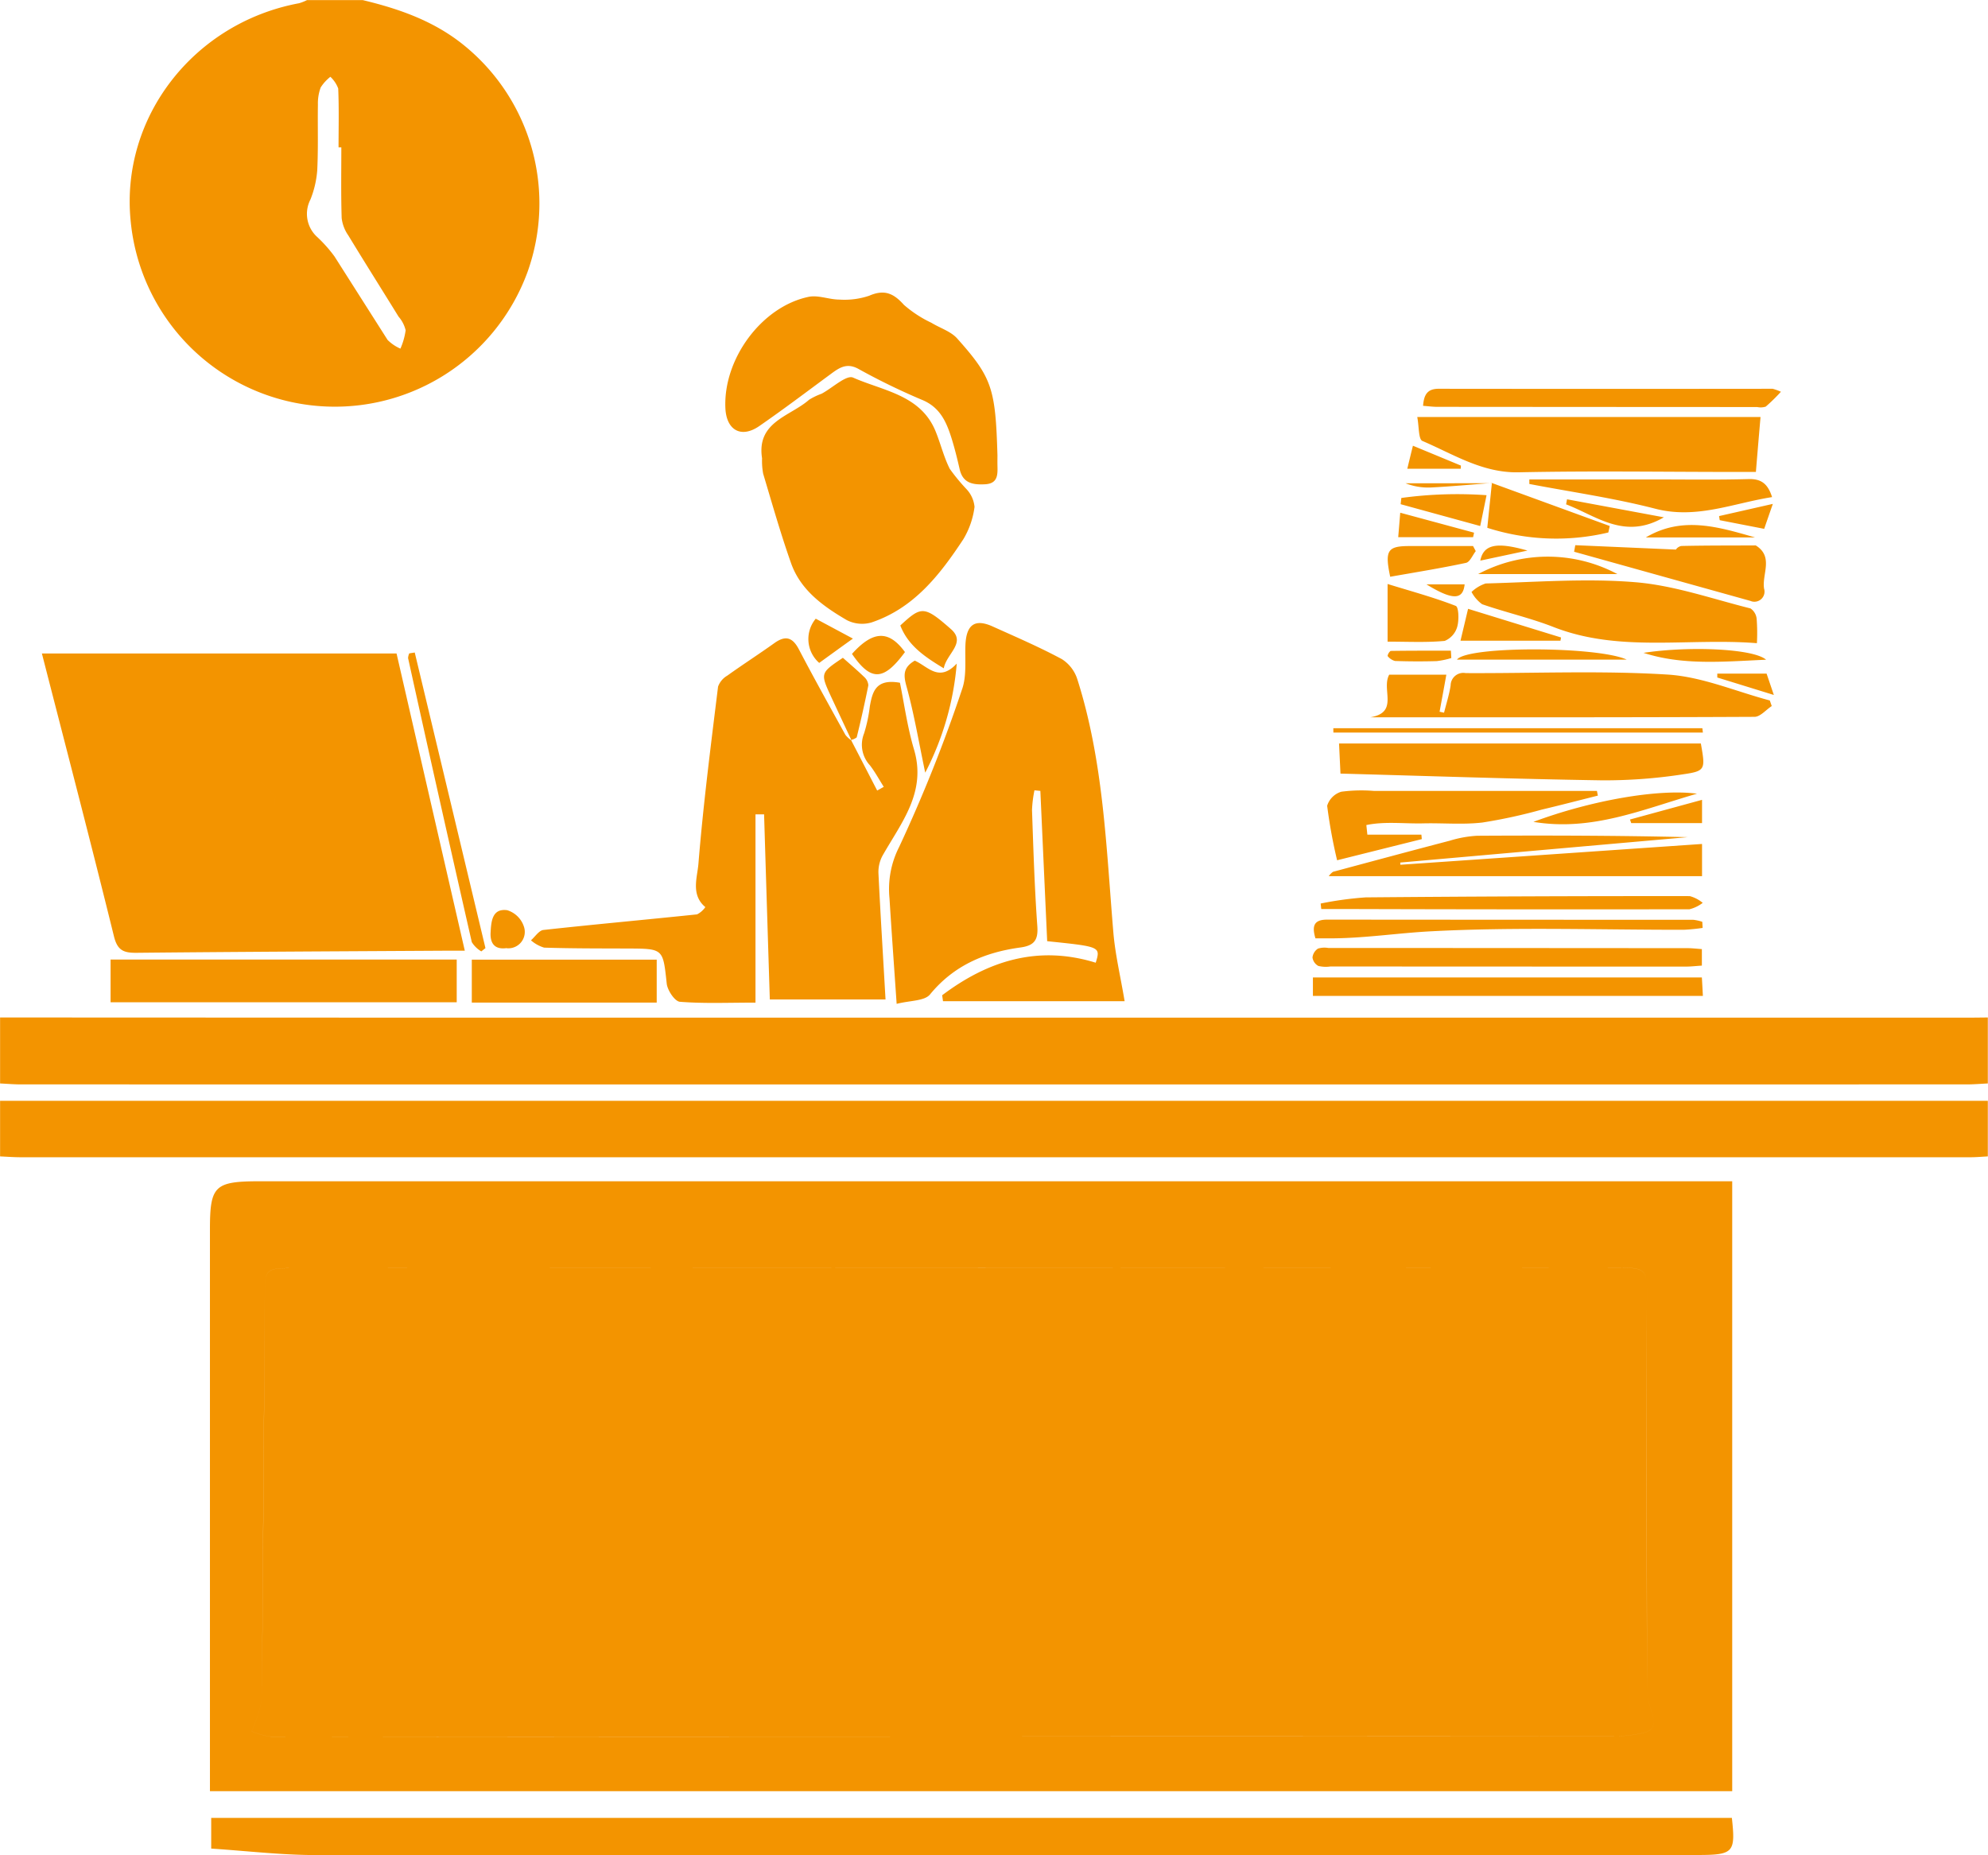 <svg xmlns="http://www.w3.org/2000/svg" viewBox="0 0 235.88 220.156"><defs><style>.cls-1{fill:#f39400;fill-rule:evenodd}</style></defs><path class="cls-1" d="M.01 120.739l52.91.021h180.46c.83 0 1.66-.014 2.48-.021v7.829c-.82.038-1.64.112-2.47.112q-115.455.007-230.91 0c-.83 0-1.65-.073-2.47-.112v-7.829zM43.04.012c4.37 1.046 8.53 2.507 12.08 5.418a24.162 24.162 0 0 1 7.5 26.768 24.338 24.338 0 0 1-47.12-6.013c-1.21-12.26 7.48-23.468 19.98-25.8a5.314 5.314 0 0 0 .94-.37h6.62zM40.5 17.487h-.33c0-2.331.06-4.663-.04-6.989a3.65 3.65 0 0 0-.93-1.385 5.1 5.1 0 0 0-1.15 1.266 5.446 5.446 0 0 0-.33 2.016c-.04 2.607.05 5.219-.08 7.822a11.648 11.648 0 0 1-.81 3.467 3.7 3.7 0 0 0 .71 4.349 16.436 16.436 0 0 1 2.15 2.4l6.3 9.907a4.933 4.933 0 0 0 1.52 1.031 8.142 8.142 0 0 0 .62-2.179 3.824 3.824 0 0 0-.84-1.62c-1.98-3.213-4-6.406-5.96-9.633a4.522 4.522 0 0 1-.79-2.055c-.09-2.798-.04-5.598-.04-8.397zm195.36 119.738c-.68.034-1.37.1-2.05.1q-115.665.006-231.33 0c-.83 0-1.65-.063-2.47-.1v-6.6h235.85v6.6zm-180.71-24.41h-2.34c-12.21.073-24.41.126-36.61.249-1.53.016-2.27-.281-2.68-1.959-2.75-11.165-5.66-22.294-8.55-33.563h42.08l8.1 35.273zM32.57 95.451c.04-.313.07-.626.1-.939-.78-.689-1.46-1.754-2.35-1.981a2.015 2.015 0 0 0-2.51 2.039 1.893 1.893 0 0 0 2.05 2.257c.94-.09 1.81-.892 2.71-1.376zm68.4-7.653c1.04 2 2.07 4.008 3.11 6.012l.78-.44c-.54-.85-1.02-1.747-1.63-2.54a3.6 3.6 0 0 1-.7-3.813 18.027 18.027 0 0 0 .68-3.214c.31-1.689.68-3.3 3.57-2.784.49 2.394.87 5.22 1.67 7.92 1.51 5.085-1.52 8.685-3.74 12.606a4.077 4.077 0 0 0-.48 2.085c.24 4.93.55 9.857.84 14.971H91.34q-.345-10.959-.68-21.969l-1.02.006v22.338c-3.27 0-6.13.126-8.97-.1-.6-.048-1.47-1.351-1.56-2.147-.45-4.153-.37-4.156-4.62-4.173-3.31-.014-6.62 0-9.93-.106a4.205 4.205 0 0 1-1.56-.868c.49-.425.95-1.17 1.48-1.228 6.07-.666 12.15-1.214 18.23-1.85a2.651 2.651 0 0 0 .98-.864c-1.75-1.461-.95-3.521-.82-5.144.57-7.024 1.47-14.022 2.33-21.02a2.481 2.481 0 0 1 1.1-1.306c1.84-1.319 3.75-2.546 5.59-3.863 1.35-.963 2.18-.648 2.92.786 1.78 3.4 3.65 6.753 5.5 10.111a3.065 3.065 0 0 0 .73.664zm32.47 31.011h-21.55l-.1-.708c5.41-4.074 11.35-5.983 18.22-3.861.58-1.9.58-1.9-5.76-2.554-.27-5.919-.54-11.877-.81-17.835l-.7-.069a14.445 14.445 0 0 0-.29 2.339c.16 4.595.3 9.194.63 13.779.12 1.672-.38 2.311-2.02 2.535-4.21.574-7.89 2.128-10.71 5.566-.65.8-2.4.716-3.96 1.122-.31-4.5-.6-8.514-.85-12.53a11.013 11.013 0 0 1 1.14-6.079 175.876 175.876 0 0 0 7.46-18.688c.58-1.609.34-3.525.41-5.3.11-2.407 1.12-3.138 3.23-2.187 2.76 1.244 5.55 2.445 8.21 3.875a4.42 4.42 0 0 1 1.84 2.4c3.11 9.76 3.42 19.923 4.27 30.013.22 2.638.85 5.246 1.34 8.182zM90.42 54.386c-.68-4.353 3.34-4.971 5.58-6.95a7.788 7.788 0 0 1 1.48-.713c1.28-.678 2.94-2.269 3.74-1.915 3.58 1.585 8.06 2.051 9.81 6.425.59 1.457.96 3.011 1.66 4.4a23.075 23.075 0 0 0 2 2.427 3.548 3.548 0 0 1 .94 2.093 9.884 9.884 0 0 1-1.33 3.838c-2.77 4.2-5.85 8.183-10.9 9.873a3.982 3.982 0 0 1-2.92-.275c-2.81-1.642-5.5-3.561-6.63-6.791-1.23-3.487-2.24-7.048-3.3-10.591a8.444 8.444 0 0 1-.13-1.821zm27.93-.334c0 .254-.01.734 0 1.214.03 1.075.04 2.117-1.46 2.2-1.41.074-2.63-.092-3.02-1.765-.29-1.265-.6-2.532-.99-3.769-.61-1.915-1.37-3.631-3.52-4.5a78.272 78.272 0 0 1-7.55-3.681c-1.41-.755-2.32-.044-3.33.7-2.78 2.05-5.54 4.139-8.39 6.108-2.13 1.477-3.89.509-4.02-2.1-.28-5.831 4.28-12.065 9.87-13.233 1.15-.239 2.44.326 3.66.324a9.143 9.143 0 0 0 3.53-.456c1.79-.779 2.89-.3 4.12 1.08a14.054 14.054 0 0 0 3.26 2.128c1.02.625 2.3 1.012 3.06 1.862 4.16 4.661 4.55 5.945 4.78 13.888zm90.54-4.565c-.19 2.177-.36 4.2-.55 6.516h-2.31c-8.61 0-17.22-.139-25.82.043-4.33.092-7.75-2.148-11.44-3.721-.48-.206-.39-1.732-.61-2.838h40.73zm-195.77 69.45v-5.075h41.07v5.075H13.12zm158.22-34.364c.27-1.075.61-2.139.78-3.23a1.507 1.507 0 0 1 1.79-1.469c7.98.04 15.99-.321 23.94.173 4.1.254 8.09 2 12.14 3.073l.23.664c-.68.445-1.36 1.276-2.04 1.279-15.13.074-30.27.056-45.6.056 3.45-.57 1.29-3.286 2.25-5.056h6.78c-.27 1.526-.54 2.959-.8 4.392l.53.118zm37.12-8.249c-8.21-.654-16.32 1.134-24.14-1.922-2.75-1.074-5.67-1.732-8.46-2.7a4.28 4.28 0 0 1-1.26-1.456 4.4 4.4 0 0 1 1.68-1.009c5.93-.153 11.89-.635 17.77-.147 4.61.381 9.12 1.976 13.65 3.11a1.689 1.689 0 0 1 .73 1.227 22.2 22.2 0 0 1 .03 2.898zm-6.65 11.905c.54 3.064.57 3.267-2.09 3.651a61.1 61.1 0 0 1-9.64.718c-10.28-.158-20.55-.513-31.03-.8l-.17-3.572h42.93zm.14 11.92v3.823h-44.29a2.129 2.129 0 0 1 .5-.516c4.63-1.245 9.25-2.49 13.88-3.7a13.413 13.413 0 0 1 3.24-.581c8.32-.048 16.63-.027 24.97.167l-34.11 3.012.02.262zm-39.71-1.106h6.41l.05.531c-3.47.865-6.93 1.73-10.05 2.51a61.144 61.144 0 0 1-1.18-6.47 2.519 2.519 0 0 1 1.68-1.665 18.357 18.357 0 0 1 3.9-.092h26.43l.11.555c-2.22.556-4.43 1.134-6.66 1.661a62.069 62.069 0 0 1-7.04 1.532c-2.31.268-4.68.044-7.02.1-2.25.055-4.55-.258-6.75.2zm-84.32 19.93H55.98v-5.094h21.94v5.094zm77.86-.791v-2.192h46.15c.04.675.08 1.373.12 2.192h-46.27zm46.15-5.561v1.963c-.68.044-1.28.117-1.88.117q-21.09 0-42.2-.014a3.763 3.763 0 0 1-1.43-.065 1.351 1.351 0 0 1-.69-1 1.44 1.44 0 0 1 .65-1.056 2.615 2.615 0 0 1 1.22-.076q21.3.007 42.61.024c.54-.003 1.07.064 1.72.111zm-33.08-64.464c.1-1.261.46-2.025 1.85-2.023q19.815.023 39.63 0a6.375 6.375 0 0 1 .98.354 21.213 21.213 0 0 1-1.8 1.763 1.944 1.944 0 0 1-1.01.05q-18.99-.007-37.98-.023c-.53-.003-1.07-.076-1.67-.121zm18.06 16.538l11.94.52a1.006 1.006 0 0 1 .64-.426c2.88-.065 5.77-.053 8.66-.064a.407.407 0 0 1 .2.013c2.12 1.348.69 3.4.96 5.112a1.2 1.2 0 0 1-1.63 1.453q-10.455-2.913-20.91-5.831l.14-.777zm-5.45-7.8h15.27c3.58 0 7.17.055 10.75-.045 1.5-.042 2.28.563 2.78 2.138-4.66.734-8.97 2.641-13.85 1.381-4.91-1.268-9.96-1.982-14.95-2.939v-.535zm-24.76 50.322a41.1 41.1 0 0 1 5.34-.729q19.23-.168 38.46-.15a4.056 4.056 0 0 1 1.53.8 4.286 4.286 0 0 1-1.57.76q-20.25.033-40.51-.029h-3.18l-.07-.652zm45.32 2.894a21.861 21.861 0 0 1-2.23.22c-9.99.013-20.01-.343-29.98.181-3.85.2-7.74.8-11.64.836-.68.007-1.36 0-2.09 0-.43-1.437-.21-2.222 1.39-2.221q21.72.019 43.43.02a4.987 4.987 0 0 1 1.08.239l.04.725zm-25-52.794l13.98 5.1-.17.772a26.747 26.747 0 0 1-14.36-.557c.19-1.87.37-3.6.55-5.335v.018zM164.64 76.14v-6.841c2.84.875 5.52 1.6 8.09 2.6.35.137.4 1.677.18 2.452a2.561 2.561 0 0 1-1.49 1.7c-2.16.207-4.36.089-6.78.089zM49.21 77.43q4.2 17.538 8.39 35.077l-.49.389a3.254 3.254 0 0 1-1.13-1.1q-3.84-16.836-7.56-33.7a1.546 1.546 0 0 1 .14-.563zm59.33.965c1.57.69 2.86 2.616 4.98.349a34.231 34.231 0 0 1-3.74 12.944c-.77-3.664-1.32-6.958-2.2-10.158-.39-1.381-.46-2.312.96-3.135zm93.51 8.536h-43.84l-.01-.519h43.79zm-10.14-18.806h-16.53a17.538 17.538 0 0 1 16.53 0zm-90.87 19.746q-1.215-2.588-2.42-5.175c-1.3-2.826-1.3-2.827 1.39-4.639.84.749 1.71 1.485 2.53 2.28a1.457 1.457 0 0 1 .49.988 144.72 144.72 0 0 1-1.38 6.174 1.471 1.471 0 0 1-.68.3l.07.068zm74.06-22.47c-.38.481-.69 1.293-1.16 1.392-2.98.638-6 1.12-8.99 1.649-.67-3.147-.3-3.635 2.25-3.645 2.53-.009 5.06 0 7.58 0l.32.6zm6.83 32.131c6.79-2.535 14.81-3.958 19.42-3.349-6.57 1.904-12.47 4.493-19.42 3.342zm-8.64-21.5c.33-1.388.58-2.428.9-3.786l11.03 3.4-.07.384h-11.86zm-66.47-1.806c2.48-2.284 2.8-2.4 6.01.428 1.86 1.632-.53 2.9-.85 4.652-2.3-1.387-4.24-2.712-5.16-5.089zm69.56-15.454c-.26 1.269-.47 2.3-.75 3.648-3.27-.894-6.35-1.741-9.44-2.589l.08-.74a49.032 49.032 0 0 1 10.11-.328zm16.6 19.5h-20.11c1.25-1.639 16.59-1.588 20.11-.014zm-85.61-.887c-2.53 3.435-4.03 3.485-6.28.21 2.5-2.778 4.36-2.84 6.28-.224zm87.61.09c5.42-.83 13.04-.516 14.57.81-5.25.24-9.94.678-14.57-.824zm-20.19-13.727h-8.89c.08-.943.15-1.779.24-2.905 3.08.831 5.92 1.6 8.76 2.368l-.11.523zm22.63-2.361c-4.67 2.721-8-.171-11.6-1.537l.11-.6zm10.78 2.39h-12.92c4.33-2.578 8.63-1.243 12.92-.014zM97.21 78.671a3.765 3.765 0 0 1-.42-5.254l4.41 2.362c-1.28.914-2.57 1.851-3.99 2.878zm-37.2 33.849c-1.4.155-1.86-.681-1.8-1.852.07-1.293.17-2.907 1.97-2.659a3.019 3.019 0 0 1 2.01 2.033 1.947 1.947 0 0 1-2.18 2.464zM193.4 97.247l8.55-2.334v2.761h-8.4zm-25.75-44.354c2.16.894 3.93 1.625 5.69 2.356l-.02.377h-6.34c.17-.716.38-1.576.67-2.747zm41.68 9.862c-1.86-.36-3.57-.694-5.28-1.027l-.08-.487c1.99-.45 3.97-.9 6.38-1.447-.4 1.154-.69 1.985-1.02 2.947zM172.2 78.087a9.694 9.694 0 0 1-1.73.363q-2.475.071-4.95-.016a1.65 1.65 0 0 1-.88-.592.954.954 0 0 1 .36-.6c2.38-.038 4.76-.028 7.15-.028l.05.859zm31.56 1.85h5.85l.86 2.531c-2.48-.766-4.59-1.419-6.71-2.072v-.471zm-26.74-22.624c-2.43.186-4.85.415-7.27.535a7.386 7.386 0 0 1-2.98-.5q5.115 0 10.24-.011a.045.045 0 0 0 .01-.038zm4.19 8.026l-5.57 1.187c.38-1.912 1.92-2.245 5.57-1.201zm-11.98 4.005h4.55c-.19 1.881-1.45 1.893-4.55-.014zm36.3 70.83v72.376H24.91v-66.663c0-5.194.55-5.713 5.96-5.713h174.66zm-92.96 65.943v-.092q39.72 0 79.43-.017a13.885 13.885 0 0 0 3.04-.4c1.21-.279 1.38-1.109 1.03-2.22a9.832 9.832 0 0 1-.65-2.886q-.06-22.656-.02-45.312c0-4.974.44-4.768-4.83-4.764q-77.88.05-155.75.058c-3.33 0-3.38.078-3.4 3.324q-.165 23.685-.34 47.371a8.258 8.258 0 0 1-.42 2.122c-.21.728-.52 1.427-.79 2.139a8.6 8.6 0 0 0 2.24.632q40.23.053 80.46.031zm92.92 9.6c.44 4.085.22 4.394-3.97 4.406-13.31.037-26.61 0-39.92.007q-26.88 0-53.76.014c-23.5.007-47.01.052-70.52-.014-4.03-.012-8.07-.493-12.26-.768v-3.645h180.43zM32.57 95.451c-.9.484-1.77 1.286-2.71 1.376a1.893 1.893 0 0 1-2.05-2.257 2.015 2.015 0 0 1 2.51-2.039c.89.227 1.57 1.292 2.35 1.981-.03.313-.06.626-.1.939zm80 110.652q-40.23 0-80.46-.028a8.6 8.6 0 0 1-2.24-.632c.27-.712.58-1.411.79-2.139a8.258 8.258 0 0 0 .42-2.122q.195-23.685.34-47.371c.02-3.246.07-3.322 3.4-3.324l155.75-.058c5.27 0 4.83-.21 4.83 4.764q-.015 22.656.02 45.312a9.832 9.832 0 0 0 .65 2.886c.35 1.111.18 1.941-1.03 2.22a13.885 13.885 0 0 1-3.04.4q-39.72.032-79.43.017v.076zm80.85-52.733H33.32v49.744h160.1V153.37zm0 0v49.744H33.32V153.37h160.1z"/></svg>